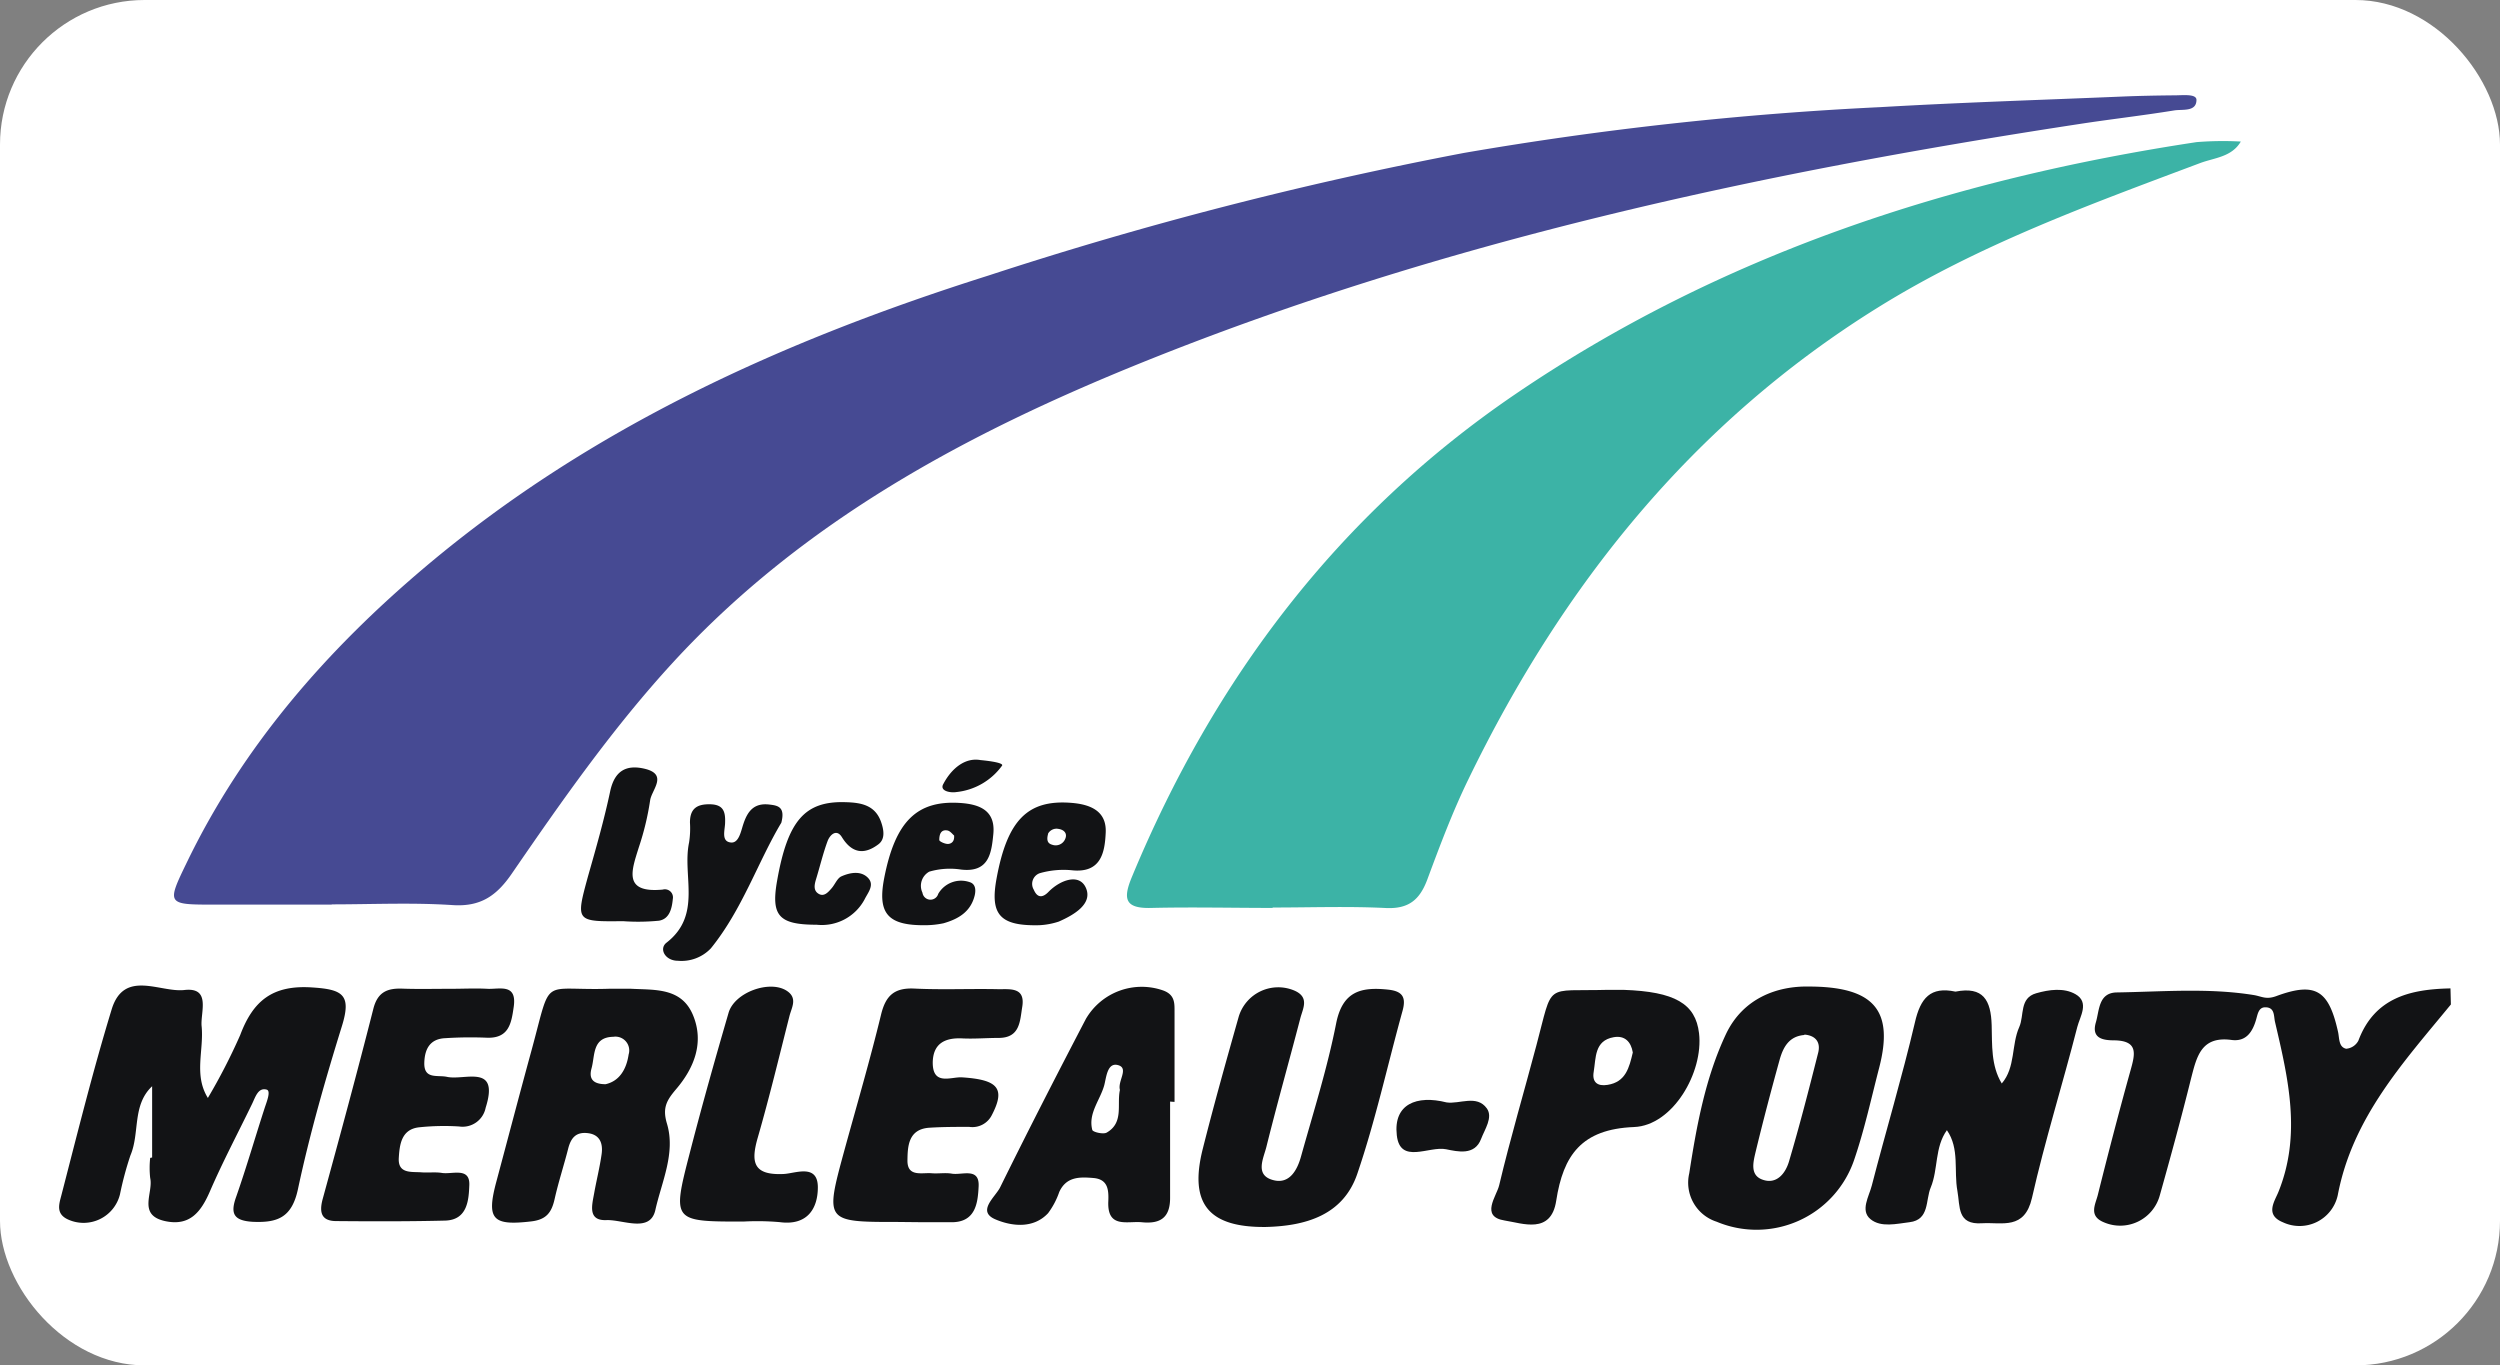 <svg xmlns="http://www.w3.org/2000/svg" viewBox="0 0 309.44 169"><rect x="0" y="0" width="309.44" height="169" fill="#808080" stroke="none"/><defs><style>.cls-1{fill:#fff;}.cls-2{fill:#121315;}.cls-3{fill:#464a93;}.cls-4{fill:#3cb3a6;}</style></defs><g id="Layer_2" data-name="Layer 2"><rect class="cls-1" width="309.44" height="169" rx="17.9"/></g><g id="Layer_1" data-name="Layer 1"><path class="cls-2" d="M451,474.81c-5.87,7.15-12.18,14-14,23.6a4.84,4.84,0,0,1-6.79,3.36c-2.24-.92-1.05-2.55-.56-3.75,2.88-7.11,1.21-14.08-.42-21.06-.17-.73,0-1.81-1.22-1.8-.79,0-.92.82-1.09,1.42-.44,1.59-1.24,2.87-3.08,2.62-3.75-.5-4.3,2.06-5,4.77-1.2,4.84-2.52,9.66-3.87,14.47a5.08,5.08,0,0,1-6.92,3.33c-1.91-.78-1.06-2.19-.76-3.35,1.29-5.17,2.63-10.33,4.06-15.46.56-2,1-3.66-2-3.71-1.4,0-2.88-.23-2.29-2.23.44-1.49.31-3.67,2.6-3.7,5.64-.09,11.32-.58,16.92.32,1,.16,1.53.61,2.82.13,4.88-1.8,6.5-.7,7.64,4.46.17.79.06,1.85,1,2.06a1.88,1.88,0,0,0,1.51-1c2-5.34,6.44-6.37,11.4-6.47Z" transform="translate(-147.64 -350.48)"/><path class="cls-3" d="M188.73,462.45h-14.5c-5.93,0-6,0-3.47-5.21,7-14.5,17.37-26.34,29.58-36.64,20.48-17.27,44.33-28,69.6-36a474.39,474.39,0,0,1,58.9-15.19,421.36,421.36,0,0,1,51.57-5.67c10-.58,19.95-.89,29.93-1.31,2.16-.09,4.33-.13,6.49-.15,1,0,2.67-.21,2.68.56,0,1.52-1.74,1.14-2.77,1.31-3.94.64-7.92,1.09-11.86,1.7C365.3,371.9,326.31,380.3,289,395.35c-21.61,8.73-41.93,19.6-58,37.06-7.47,8.12-13.77,17.12-20,26.19-1.87,2.73-3.85,4.14-7.33,3.91-5-.33-10-.09-15-.09Z" transform="translate(-147.64 -350.48)"/><path class="cls-4" d="M305.17,462.86c-5,0-10-.12-15,0-3.35.1-3.55-1.15-2.41-3.88,10.13-24.41,25.49-44.77,47.41-59.69,25.48-17.35,54.08-26.64,84.36-31.22A40.86,40.86,0,0,1,425,368c-1.13,1.93-3.27,2-5.05,2.67-13.68,5.14-27.41,10.11-39.93,17.91C357.1,402.84,341,423,329.4,446.92c-1.95,4-3.54,8.24-5.1,12.44-.94,2.51-2.32,3.65-5.15,3.51-4.65-.23-9.32-.06-14-.06Z" transform="translate(-147.64 -350.48)"/><path class="cls-2" d="M166.47,493.75v-8.82c-2.5,2.35-1.5,5.79-2.69,8.57a40.51,40.51,0,0,0-1.29,4.81,4.64,4.64,0,0,1-6.37,3.14c-1.55-.67-1.2-1.83-.91-2.92,2-7.72,3.92-15.48,6.25-23.11,1.53-5,6-2.06,9-2.4,3.31-.38,2,2.71,2.13,4.42.32,3-1,6.08.78,8.94a73.47,73.47,0,0,0,4-7.78c1.59-4.24,4-6.22,8.87-5.9,3.86.24,4.92.92,3.72,4.79-2.07,6.67-4,13.41-5.45,20.22-.76,3.5-2.55,4.14-5.61,4-2.39-.15-2.78-1.05-2-3.17,1.26-3.61,2.32-7.28,3.5-10.92.26-.79.8-2.11.25-2.27-1.09-.31-1.42,1-1.84,1.83-1.74,3.59-3.61,7.12-5.19,10.77-1.11,2.56-2.5,4.34-5.56,3.67-3.43-.76-1.41-3.5-1.83-5.33a11.49,11.49,0,0,1,0-2.49Z" transform="translate(-147.64 -350.48)"/><path class="cls-2" d="M389.68,473.22c3.45-.68,4.39,1.07,4.48,4.15.07,2.43-.1,5,1.25,7.22,1.72-2,1.17-4.77,2.17-7,.63-1.43,0-3.58,2.1-4.17,1.58-.45,3.42-.71,4.86.12,1.75,1,.55,2.76.22,4.05-1.81,7.07-4,14.05-5.61,21.16-.92,4-3.67,3-6.17,3.14-3.12.22-2.71-2.06-3.06-4-.46-2.5.29-5.22-1.3-7.52-1.53,2.13-1.06,4.82-2,7.09-.66,1.56-.13,4-2.62,4.3-1.6.19-3.53.69-4.83-.37s-.2-2.8.15-4.15c1.74-6.74,3.75-13.42,5.34-20.2C385.35,474,386.59,472.56,389.68,473.22Z" transform="translate(-147.64 -350.48)"/><path class="cls-2" d="M223.16,472.86c.83,0,1.66,0,2.49,0,3,.17,6.31-.18,7.75,3.23s.16,6.59-2.08,9.21c-1.17,1.38-1.71,2.31-1.13,4.25,1.1,3.64-.66,7.23-1.43,10.69-.64,2.89-4,1.18-6.07,1.26-2.33.09-1.77-1.86-1.51-3.31.29-1.63.7-3.24.93-4.88.17-1.25-.18-2.38-1.68-2.57s-2.12.59-2.46,1.9c-.53,2.09-1.21,4.15-1.68,6.25-.37,1.64-1,2.55-2.9,2.77-4.79.56-5.57-.24-4.31-4.93,1.46-5.45,2.89-10.91,4.38-16.35C216,471.05,214.46,473.16,223.16,472.86Zm-.57,11.82c1.67-.37,2.58-1.78,2.86-3.68a1.71,1.71,0,0,0-1.9-2.19c-2.62.05-2.25,2.31-2.69,3.9C220.56,483.79,220.8,484.67,222.59,484.68Z" transform="translate(-147.64 -350.48)"/><path class="cls-2" d="M304.31,502.35c-7.07.07-9.51-2.87-7.8-9.65,1.38-5.48,2.91-10.93,4.45-16.37a5.11,5.11,0,0,1,6.94-3.22c1.84.83,1,2.21.69,3.4-1.38,5.31-2.88,10.6-4.2,15.92-.36,1.45-1.5,3.56.93,4.14,1.95.47,2.91-1.29,3.37-3,1.52-5.45,3.24-10.86,4.33-16.4.79-4,3.08-4.55,6.42-4.2,1.8.19,2.27.94,1.8,2.63-1.86,6.72-3.35,13.58-5.6,20.17C313.9,500.87,309.3,502.23,304.31,502.35Z" transform="translate(-147.64 -350.48)"/><path class="cls-2" d="M371.49,472.59c8.18,0,10.56,3,8.76,10-1,3.85-1.84,7.76-3.13,11.51a12.76,12.76,0,0,1-17,7.6,5.08,5.08,0,0,1-3.39-6c.91-5.89,2-11.83,4.55-17.24C363.41,474,367.65,472.52,371.49,472.59Zm-.54,6c-1.86.16-2.57,1.49-3,2.94-1.06,3.82-2.07,7.65-3,11.5-.28,1.21-.76,2.89.84,3.46,1.76.64,2.85-.79,3.28-2.23,1.31-4.42,2.46-8.89,3.59-13.37C373.06,479.47,372.35,478.65,371,478.54Z" transform="translate(-147.64 -350.48)"/><path class="cls-2" d="M292.47,486.83c0,4,0,8,0,11.94,0,2.45-1.24,3.21-3.45,3-1.8-.19-4.33.82-4.2-2.55.06-1.4,0-2.77-1.83-2.93-1.68-.14-3.36-.2-4.24,1.73a9.62,9.62,0,0,1-1.38,2.62c-1.86,2-4.6,1.58-6.47.79-2.44-1-.06-2.78.54-4,3.45-7,7-13.92,10.61-20.84a8,8,0,0,1,9.6-3.5c1.51.57,1.36,1.7,1.37,2.83,0,3.65,0,7.3,0,10.95Zm-6.21-1.44c-.31-1.1,1.15-2.68-.22-3.07s-1.47,1.59-1.73,2.52c-.52,1.84-2,3.45-1.47,5.5.08.27,1.36.57,1.78.33C286.77,489.44,285.86,487.17,286.26,485.39Z" transform="translate(-147.64 -350.48)"/><path class="cls-2" d="M203.47,472.87c1.5,0,3-.08,4.49,0s3.68-.71,3.27,2.21c-.29,2-.56,4-3.44,3.84a48.71,48.71,0,0,0-5,.06c-1.9.07-2.57,1.3-2.63,3-.08,2.15,1.62,1.53,2.81,1.79,2.19.48,6.53-1.68,4.78,3.83a2.91,2.91,0,0,1-3.29,2.31,29.43,29.43,0,0,0-5,.11c-2.16.27-2.36,2.17-2.46,3.79-.12,2,1.59,1.68,2.84,1.78.83.06,1.68-.06,2.49.07,1.28.21,3.49-.76,3.4,1.51-.07,1.76-.19,4.32-3,4.39-4.48.11-9,.1-13.46.06-1.8,0-2.15-1-1.7-2.69,2.15-7.85,4.28-15.7,6.28-23.58.53-2.09,1.74-2.57,3.61-2.5S201.48,472.87,203.47,472.87Z" transform="translate(-147.64 -350.48)"/><path class="cls-2" d="M258.79,501.73c-9.05,0-9.05,0-6.64-8.85,1.54-5.61,3.18-11.19,4.55-16.84.58-2.37,1.67-3.31,4.11-3.2,3.49.17,7,0,10.48.08,1.45,0,3.27-.23,2.88,2.18-.29,1.74-.25,3.84-2.91,3.85-1.5,0-3,.13-4.49.06-2.16-.11-3.65.62-3.68,3,0,2.9,2.28,1.73,3.63,1.82,4.48.29,5.38,1.39,3.7,4.64a2.69,2.69,0,0,1-2.82,1.49c-1.66,0-3.33,0-5,.11-2.55.21-2.62,2.33-2.64,4.08,0,2.05,1.8,1.45,3,1.55.83.07,1.68-.09,2.49.05,1.25.22,3.44-.83,3.32,1.58-.1,2.05-.36,4.53-3.52,4.43-1.16,0-2.33,0-3.49,0Z" transform="translate(-147.64 -350.48)"/><path class="cls-2" d="M346.59,473c.67,0,1.33,0,2,0,6.34.22,8.92,1.7,9.35,5.37.57,4.84-3.25,11.43-8.05,11.61-6.51.26-8.76,3.5-9.63,9.13-.64,4.19-4.17,2.78-6.38,2.44-3.06-.48-1-3-.68-4.36,1.38-5.81,3.08-11.55,4.61-17.33C339.93,471.93,338.7,473.22,346.59,473Zm3.15,7.74c-.22-1.32-1-2.12-2.36-1.88-2.41.42-2.19,2.57-2.48,4.29-.22,1.28.47,1.82,1.72,1.61C348.87,484.41,349.3,482.62,349.74,480.76Z" transform="translate(-147.64 -350.48)"/><path class="cls-2" d="M239.65,501.68c-8.78,0-8.83,0-6.62-8.54,1.49-5.79,3.12-11.56,4.79-17.3.74-2.54,5.09-4.09,7.19-2.73,1.39.9.62,2.06.35,3.12-1.27,5-2.47,10-3.91,15-.9,3.08-.62,4.75,3.21,4.56,1.43-.07,4.2-1.31,4.21,1.64,0,2.68-1.33,4.78-4.73,4.32A32,32,0,0,0,239.65,501.68Z" transform="translate(-147.64 -350.48)"/><path class="cls-2" d="M244.35,452.31c-2.89,4.82-4.82,10.74-8.72,15.55a5,5,0,0,1-4.08,1.54c-1.59,0-2.38-1.49-1.41-2.24,4.44-3.45,1.92-8.27,2.79-12.39a11.37,11.37,0,0,0,.11-2.48c0-1.73.87-2.29,2.49-2.26s1.91.88,1.86,2.25c0,.9-.54,2.35.71,2.48,1,.11,1.25-1.4,1.55-2.29.53-1.61,1.34-2.62,3.19-2.41C243.91,450.18,244.86,450.34,244.35,452.31Z" transform="translate(-147.64 -350.48)"/><path class="cls-2" d="M262.18,465c-4.68.05-5.94-1.47-5.1-5.82,1.37-7.05,4.06-9.68,9.45-9.31,2.47.17,4.34,1,4.06,3.85-.23,2.32-.52,4.8-4,4.39a9.1,9.1,0,0,0-3.93.26,2,2,0,0,0-.84,2.61,1,1,0,0,0,1.95.14,3.26,3.26,0,0,1,3.87-1.46c.73.21.81.92.65,1.63-.49,2.06-2.05,2.95-3.87,3.47A11.27,11.27,0,0,1,262.18,465Zm3.55-11.11c-.19-.15-.48-.56-.83-.62-.85-.15-1,.58-1,1.18,0,.18.68.49,1.05.49S265.83,454.7,265.73,453.85Z" transform="translate(-147.64 -350.48)"/><path class="cls-2" d="M224.76,464.5c-5.88.06-5.87.06-4.34-5.55,1-3.51,2-7,2.75-10.55.55-2.53,2-3.31,4.29-2.76,2.91.71.82,2.62.65,3.91a34,34,0,0,1-1.39,5.78c-.88,2.84-2.05,5.73,2.95,5.26a1,1,0,0,1,1.25,1.15c-.11,1.17-.4,2.48-1.71,2.7A26.4,26.4,0,0,1,224.76,464.5Z" transform="translate(-147.64 -350.48)"/><path class="cls-2" d="M276.26,465c-4.89.11-6.09-1.34-5.27-5.78,1.33-7.24,3.85-9.77,9.2-9.37,2.4.18,4.44,1,4.31,3.69-.11,2.48-.59,5.08-4.27,4.65a10.7,10.7,0,0,0-3.89.37,1.4,1.4,0,0,0-.74,2.05c.45,1.06,1.13,1,1.86.22,1.45-1.45,3.77-2.27,4.58-.47.9,2-1.5,3.38-3.35,4.19A9,9,0,0,1,276.26,465Zm1.11-11.31c-.24.86,0,1.21.51,1.35a1.27,1.27,0,0,0,1.57-.64c.37-.73-.08-1.21-.78-1.32A1.21,1.21,0,0,0,277.37,453.65Z" transform="translate(-147.64 -350.48)"/><path class="cls-2" d="M248.72,464.94c-4.71,0-5.66-1.13-4.89-5.46,1.31-7.42,3.43-9.85,8.41-9.71,1.9.05,3.69.31,4.45,2.43.35,1,.54,2.13-.32,2.78-1.72,1.3-3.26,1.17-4.53-.89-.66-1.06-1.48-.28-1.77.51-.57,1.55-.95,3.17-1.44,4.76-.2.67-.32,1.37.35,1.76s1.18-.22,1.6-.7.69-1.24,1.21-1.47c1.06-.47,2.39-.72,3.27.17s0,1.85-.41,2.69A6,6,0,0,1,248.72,464.94Z" transform="translate(-147.64 -350.48)"/><path class="cls-2" d="M326.68,486.93c1.6.25,3.75-1,5,.75.78,1.11-.27,2.59-.72,3.78-.79,2.08-2.9,1.56-4.33,1.27-2.11-.43-5.7,1.92-6.1-1.74C320.09,487.13,323,486,326.68,486.93Z" transform="translate(-147.64 -350.48)"/><path class="cls-2" d="M269,444.56c1.37.13,2.89.37,2.67.69a8,8,0,0,1-5.67,3.27c-.76.12-2.09-.14-1.6-1C265.44,445.55,267.13,444.22,269,444.56Z" transform="translate(-147.64 -350.48)"/></g></svg>